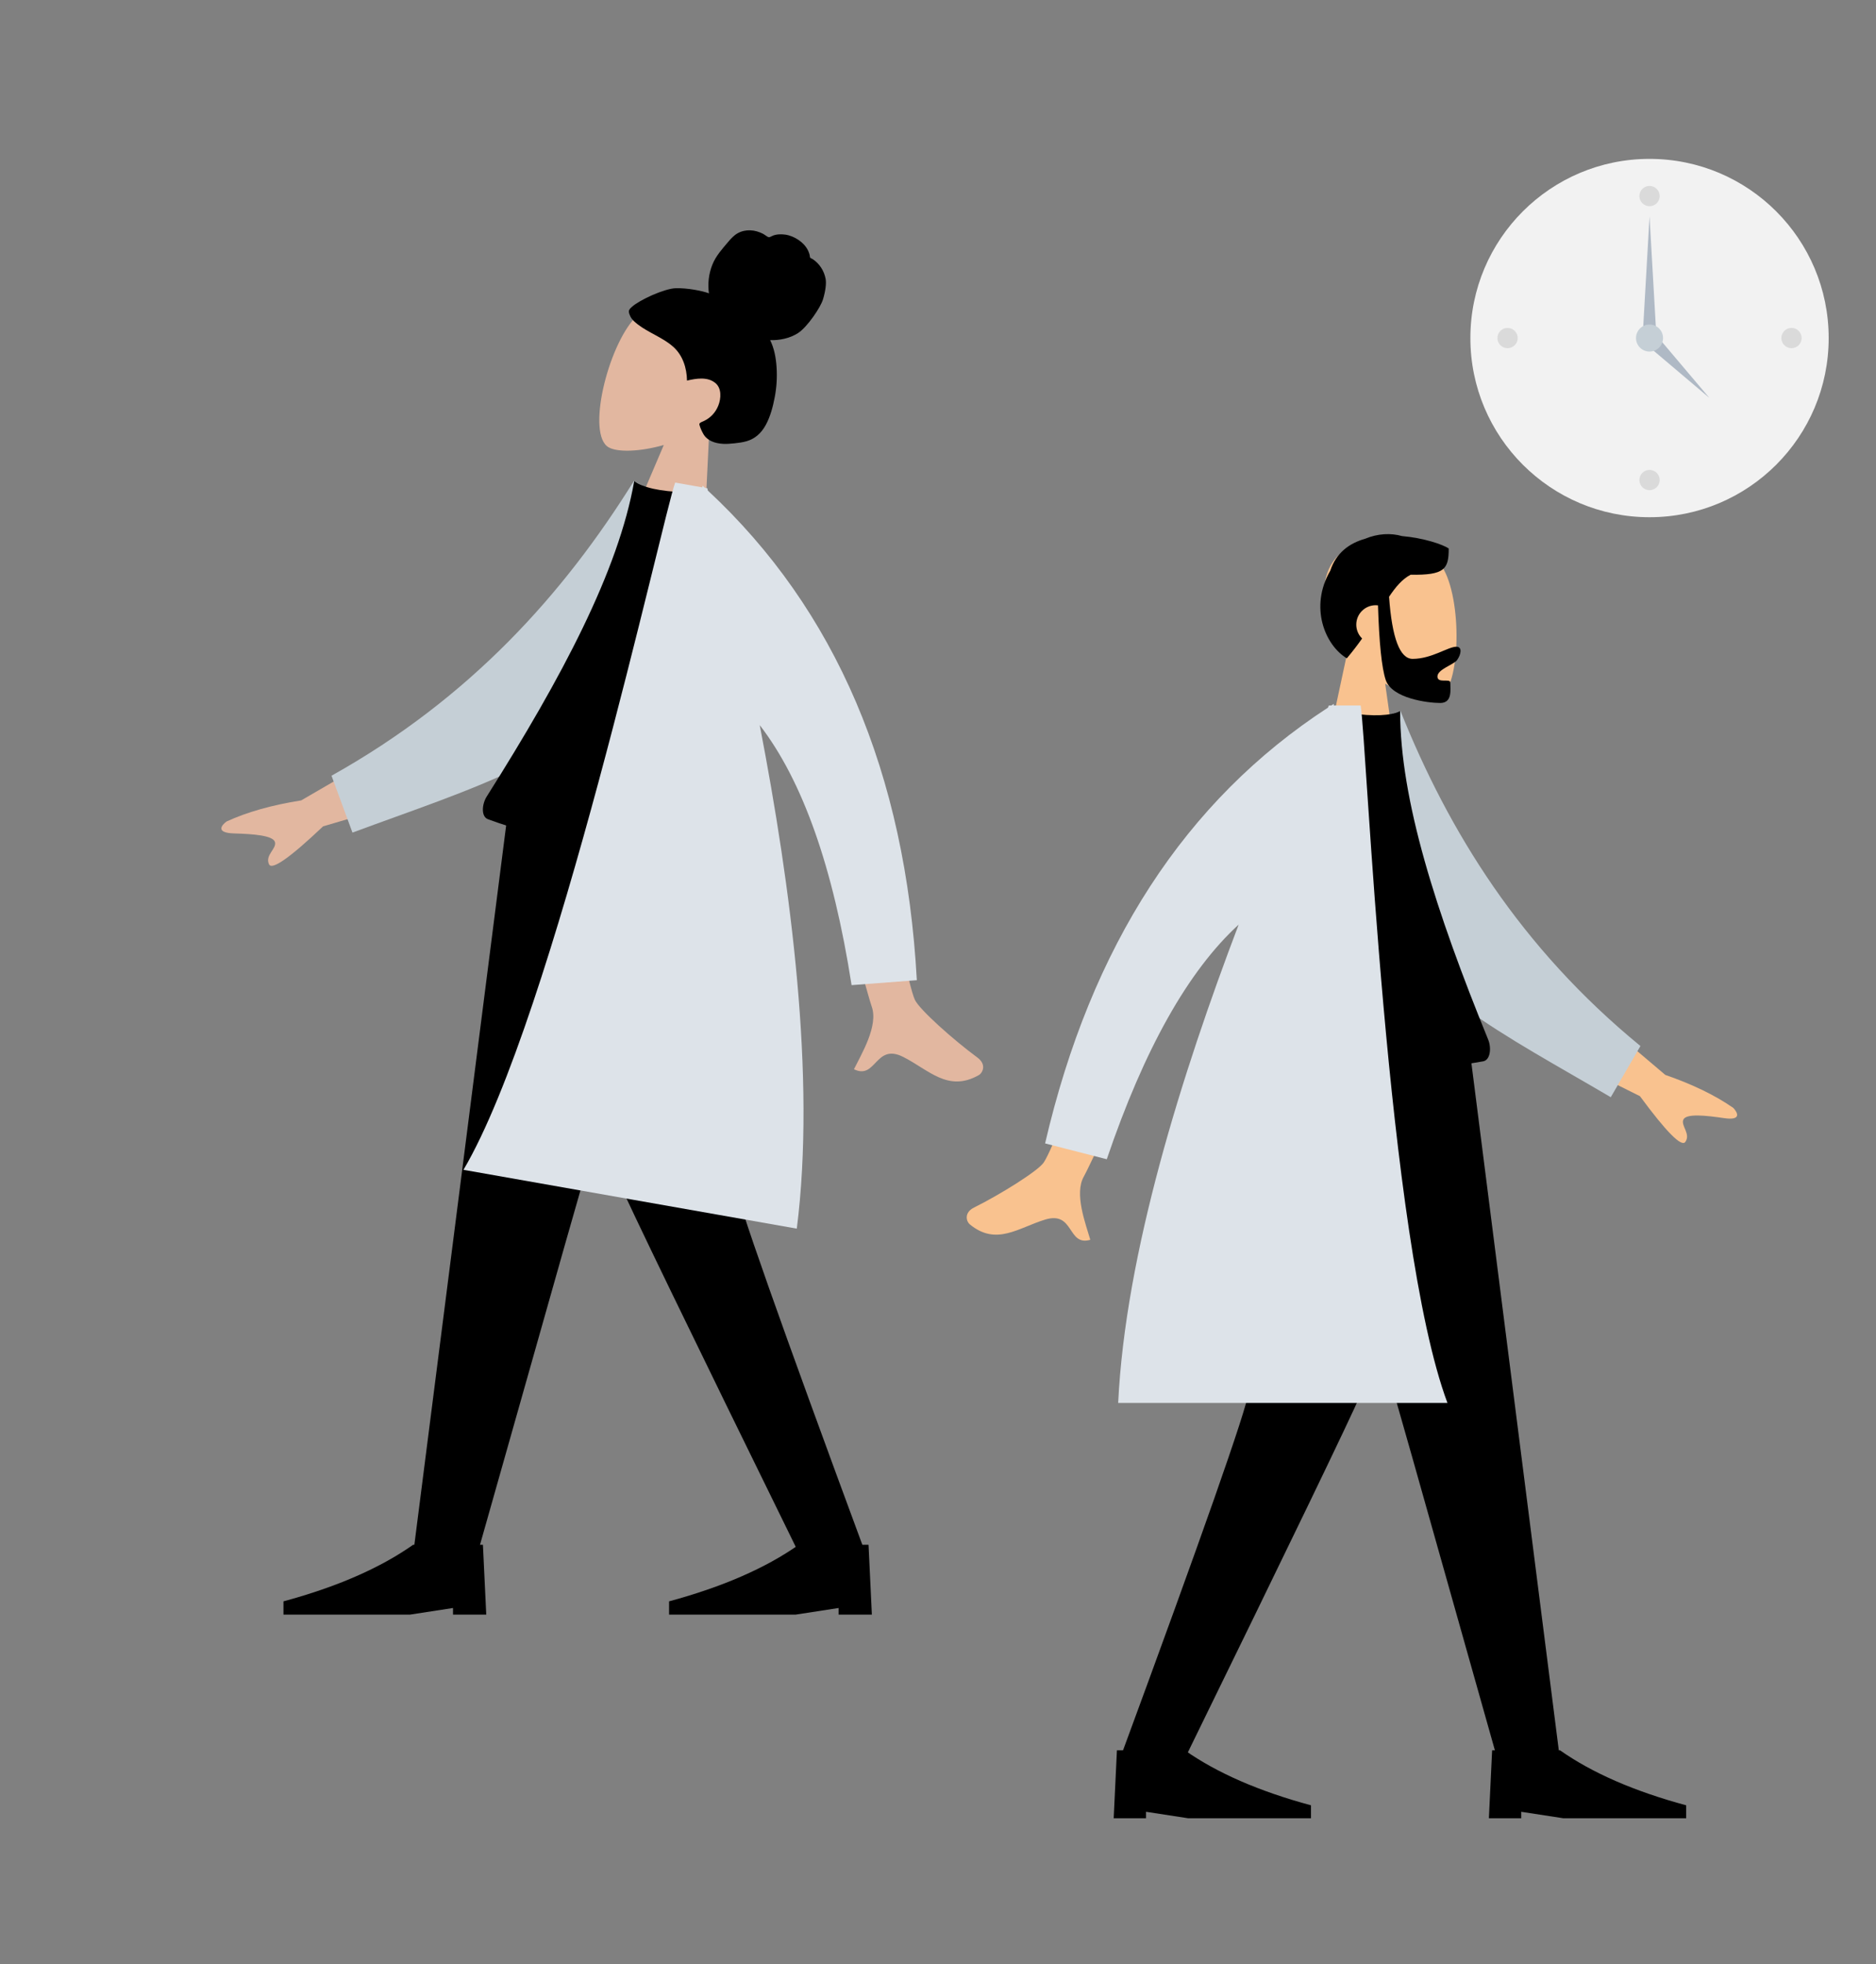 <svg width="490" height="513" viewBox="0 0 490 513" fill="none" xmlns="http://www.w3.org/2000/svg">
<rect x="0" y="0" width="490" height="513" fill="#808080" stroke="none"/>
<path fill-rule="evenodd" clip-rule="evenodd" d="M351.937 170.306C348.044 165.737 345.409 160.137 345.849 153.862C347.118 135.783 372.285 139.76 377.18 148.885C382.076 158.01 381.494 181.156 375.167 182.787C372.644 183.437 367.269 181.844 361.798 178.546L365.232 202.839H344.957L351.937 170.306Z" fill="#F9C28F"/>
<path fill-rule="evenodd" clip-rule="evenodd" d="M362.812 155.859C363.588 166.67 365.641 172.075 368.971 172.075C373.966 172.075 378.204 168.904 380.396 168.904C381.994 168.904 381.637 170.904 380.578 172.386C379.704 173.609 375.449 174.788 375.449 176.684C375.449 178.58 378.811 177.113 378.811 178.238C378.811 180.098 379.402 183.595 376.173 183.595C372.906 183.595 363.538 182.405 361.933 177.555C360.897 174.426 360.227 167.941 359.923 158.1C359.725 158.077 359.523 158.064 359.318 158.064C356.519 158.064 354.25 160.334 354.25 163.133C354.25 164.555 354.834 165.839 355.777 166.759C354.604 168.415 353.289 170.144 351.783 171.929C346.125 168.534 341.926 158.596 347.458 149.049C348.987 144.372 352.448 141.874 356.537 140.714C359.849 139.329 363.286 139.172 366.188 140.003C371.877 140.491 376.957 142.226 378.397 143.256C378.397 148.642 377.353 150.24 368.44 150.099C366.249 151.255 364.566 153.247 362.812 155.859Z" fill="black"/>
<path fill-rule="evenodd" clip-rule="evenodd" d="M338.199 272.959L368.827 380.441L391.174 459.662H407.473L383.726 272.959H338.199Z" fill="black"/>
<path fill-rule="evenodd" clip-rule="evenodd" d="M330.008 272.959C329.3 328.356 326.884 358.572 326.14 363.605C325.396 368.638 314.149 400.657 292.399 459.662H309.284C336.973 403.057 352.431 371.038 355.655 363.605C358.88 356.172 368.831 325.957 383.819 272.959H330.008Z" fill="black"/>
<path fill-rule="evenodd" clip-rule="evenodd" d="M290.89 474.868L291.734 457.127H309.475C317.888 463.041 328.87 467.828 342.423 471.489V474.868H310.32L299.338 473.179V474.868H290.89Z" fill="black"/>
<path fill-rule="evenodd" clip-rule="evenodd" d="M388.888 474.868L389.733 457.127H407.474C415.886 463.041 426.868 467.828 440.421 471.489V474.868H408.318L397.336 473.179V474.868H388.888Z" fill="black"/>
<path fill-rule="evenodd" clip-rule="evenodd" d="M409.466 259.112L434.968 280.732C442.122 283.209 448.042 286.083 452.729 289.353C453.811 290.487 455.058 292.717 450.292 292.013C445.525 291.31 440.48 290.784 439.704 292.372C438.929 293.961 441.692 296.118 440.201 298.23C439.207 299.638 435.255 295.657 428.345 286.287L402.496 273.387L409.466 259.112ZM293.988 249.757L308.951 251.93C292.889 286.778 284.278 305.207 283.118 307.219C280.508 311.744 283.578 319.626 284.778 323.799C278.714 325.55 280.65 316.18 272.982 318.517C265.983 320.65 260.208 325.486 253.276 319.736C252.423 319.029 251.706 316.717 254.414 315.37C261.163 312.015 271.071 305.874 272.612 303.611C274.712 300.525 281.837 282.574 293.988 249.757Z" fill="#F9C28F"/>
<path fill-rule="evenodd" clip-rule="evenodd" d="M356.527 188.758L365.799 185.692C378.376 217.111 397.133 247.51 428.473 273.187L420.723 286.557C393.18 270.333 367.107 257.729 356.527 233.383C352.976 225.212 356.237 198.528 356.527 188.758Z" fill="#C5CFD6"/>
<path fill-rule="evenodd" clip-rule="evenodd" d="M324.682 277.183C351.241 279.999 372.146 279.999 387.397 277.183C389.287 276.834 389.585 273.67 388.708 271.523C375.063 238.089 365.706 208.915 365.706 185.692C363.202 186.954 358.82 187.143 352.56 186.259C335.737 210.191 328.004 237.651 324.682 277.183Z" fill="black"/>
<path fill-rule="evenodd" clip-rule="evenodd" d="M348.378 184.254H355.389C357.022 193.855 362.171 323.869 378.066 366.4H292.06C293.924 327.438 308.633 280.636 323.533 241.471C310.358 253.528 298.874 273.956 289.083 302.757L272.973 298.622C284.951 247.007 309.579 209.07 346.855 184.81C346.936 184.624 347.016 184.438 347.096 184.254H347.716C347.945 184.107 348.174 183.961 348.403 183.815L348.378 184.254Z" fill="#DDE3E9"/>
<path fill-rule="evenodd" clip-rule="evenodd" d="M185.342 110.735C190.412 107.274 194.504 102.463 195.72 96.17C199.225 78.035 173.188 75.249 165.922 82.927C158.656 90.606 153.134 113.545 158.986 116.835C161.32 118.147 167.078 118.01 173.379 116.221L163.567 139.22L183.699 144.619L185.342 110.735Z" fill="#E2B7A0"/>
<path fill-rule="evenodd" clip-rule="evenodd" d="M176.496 75.275C179.47 75.181 183.538 75.969 185.167 76.611C184.819 74.085 185.117 71.454 186.086 69.075C187.027 66.763 188.65 65.015 190.219 63.147C190.942 62.287 191.725 61.448 192.704 60.903C193.7 60.349 194.837 60.111 195.952 60.151C197.093 60.192 198.211 60.514 199.228 61.027C199.677 61.254 200.047 61.584 200.482 61.83C200.927 62.081 201.238 61.846 201.665 61.641C202.694 61.147 204.016 61.121 205.108 61.278C206.334 61.454 207.518 61.962 208.547 62.652C209.548 63.325 210.443 64.22 211.002 65.325C211.25 65.817 211.451 66.355 211.527 66.91C211.558 67.137 211.54 67.262 211.726 67.393C211.898 67.513 212.12 67.575 212.299 67.694C214.029 68.841 215.264 70.733 215.648 72.84C215.872 74.069 215.602 76.054 214.959 78.188C214.316 80.322 210.853 85.412 208.471 86.969C206.345 88.358 203.617 88.92 201.154 88.826C202.228 90.985 202.669 93.442 202.833 95.864C203.012 98.495 202.851 101.136 202.356 103.738C201.886 106.211 201.216 108.779 200.007 110.998C198.877 113.073 197.242 114.586 195.019 115.227C194 115.521 192.95 115.665 191.904 115.774C190.873 115.881 189.841 115.978 188.808 115.916C186.852 115.799 184.733 115.16 183.696 113.314C183.323 112.649 182.934 111.834 182.731 111.089C182.658 110.821 182.617 110.648 182.842 110.465C183.111 110.246 183.485 110.124 183.794 109.979C185.558 109.155 186.882 107.779 187.62 105.919C188.37 104.032 188.515 101.377 186.833 100.014C184.756 98.333 181.837 98.841 179.44 99.402C179.384 96.046 178.307 92.75 175.822 90.551C173.074 88.119 169.483 86.958 166.587 84.727C165.832 84.145 165.074 83.512 164.642 82.624C164.461 82.253 164.259 81.78 164.261 81.354C164.264 80.794 164.722 80.446 165.094 80.109C167.067 78.32 173.523 75.369 176.496 75.275Z" fill="black"/>
<path fill-rule="evenodd" clip-rule="evenodd" d="M179.102 214.743L147.623 324.837L124.655 405.983H107.904L132.31 214.743H179.102Z" fill="black"/>
<path fill-rule="evenodd" clip-rule="evenodd" d="M187.521 214.743C188.249 271.487 190.732 302.437 191.496 307.592C192.261 312.748 203.82 345.545 226.175 405.983H208.821C180.362 348.003 164.476 315.206 161.162 307.592C157.848 299.979 147.62 269.029 132.216 214.743H187.521Z" fill="black"/>
<path fill-rule="evenodd" clip-rule="evenodd" d="M227.726 421.693L226.857 403.451H208.624C199.978 409.532 188.69 414.454 174.761 418.219V421.693H207.755L219.043 419.956V421.693H227.726Z" fill="black"/>
<path fill-rule="evenodd" clip-rule="evenodd" d="M127.006 421.693L126.138 403.451H107.904C99.258 409.532 87.97 414.454 74.041 418.219V421.693H107.036L118.323 419.956V421.693H127.006Z" fill="black"/>
<path fill-rule="evenodd" clip-rule="evenodd" d="M108.324 191.81L78.674 209.037C70.993 210.255 64.491 212.093 59.166 214.551C57.87 215.5 56.211 217.524 61.16 217.666C66.11 217.809 71.31 218.18 71.813 219.919C72.316 221.658 69.136 223.338 70.27 225.732C71.026 227.328 75.733 224.023 84.391 215.817L112.845 207.436L108.324 191.81ZM226.871 203.01L211.34 202.527C221.411 240.505 226.855 260.611 227.672 262.845C229.511 267.87 225.005 275.263 223.049 279.253C228.877 282.101 228.58 272.315 235.926 276.039C242.632 279.438 247.62 285.341 255.657 280.786C256.645 280.226 257.782 278.026 255.279 276.185C249.044 271.599 240.105 263.642 238.947 261.087C237.369 257.603 233.344 238.244 226.871 203.01Z" fill="#E2B7A0"/>
<path fill-rule="evenodd" clip-rule="evenodd" d="M174.405 130.374L165.564 125.628C147.255 155.039 122.871 182.318 86.589 202.592L92.061 217.449C122.821 206.021 151.451 197.979 166.483 175.338C171.528 167.739 172.964 140.27 174.405 130.374Z" fill="#C5CFD6"/>
<path fill-rule="evenodd" clip-rule="evenodd" d="M190.94 225.157C163.555 223.25 142.394 219.515 127.456 213.954C125.605 213.265 125.865 210.024 127.133 208.017C146.882 176.765 161.533 149.041 165.655 125.641C167.966 127.36 172.368 128.334 178.861 128.561C191.642 155.681 194.595 184.73 190.94 225.157Z" fill="black"/>
<path fill-rule="evenodd" clip-rule="evenodd" d="M183.445 127.286L176.348 126.034C172.991 135.417 144.697 265.502 121.056 305.517L208.118 320.88C213.147 281.289 206.567 231.503 198.437 189.378C209.634 203.88 217.631 226.515 222.429 257.285L239.471 255.996C236.509 201.848 218.315 159.222 184.888 128.119C184.839 127.917 184.791 127.716 184.743 127.515L184.115 127.405C183.91 127.216 183.704 127.028 183.498 126.84L183.445 127.286Z" fill="#DDE3E9"/>
<g clip-path="url(#clip0)">
<path d="M430.847 135.081C456.69 135.081 477.64 114.131 477.64 88.288C477.64 62.445 456.69 41.495 430.847 41.495C405.004 41.495 384.054 62.445 384.054 88.288C384.054 114.131 405.004 135.081 430.847 135.081Z" fill="#F2F2F2"/>
<path d="M430.847 53.856C432.31 53.856 433.496 52.67 433.496 51.207C433.496 49.744 432.31 48.559 430.847 48.559C429.384 48.559 428.198 49.744 428.198 51.207C428.198 52.67 429.384 53.856 430.847 53.856Z" fill="black" fill-opacity="0.1"/>
<path d="M393.766 90.937C395.229 90.937 396.414 89.751 396.414 88.288C396.414 86.826 395.229 85.64 393.766 85.64C392.303 85.64 391.117 86.826 391.117 88.288C391.117 89.751 392.303 90.937 393.766 90.937Z" fill="black" fill-opacity="0.1"/>
<path d="M467.928 90.937C469.391 90.937 470.577 89.751 470.577 88.288C470.577 86.826 469.391 85.64 467.928 85.64C466.465 85.64 465.279 86.826 465.279 88.288C465.279 89.751 466.465 90.937 467.928 90.937Z" fill="black" fill-opacity="0.1"/>
<path d="M430.847 128.018C432.31 128.018 433.496 126.832 433.496 125.369C433.496 123.907 432.31 122.721 430.847 122.721C429.384 122.721 428.198 123.907 428.198 125.369C428.198 126.832 429.384 128.018 430.847 128.018Z" fill="black" fill-opacity="0.1"/>
<path fill-rule="evenodd" clip-rule="evenodd" d="M430.847 56.505L432.613 87.405H429.081L430.847 56.505Z" fill="#AFB9C5"/>
<path fill-rule="evenodd" clip-rule="evenodd" d="M446.473 103.914L430.241 90.18L432.738 87.682L446.473 103.914Z" fill="#AFB9C5"/>
<path d="M430.847 91.82C432.797 91.82 434.378 90.239 434.378 88.288C434.378 86.338 432.797 84.757 430.847 84.757C428.897 84.757 427.315 86.338 427.315 88.288C427.315 90.239 428.897 91.82 430.847 91.82Z" fill="#C5CFD6"/>
</g>
<defs>
<clipPath id="clip0">
<rect x="384.054" y="41.495" width="93.586" height="93.586" fill="white"/>
</clipPath>
</defs>
</svg>
